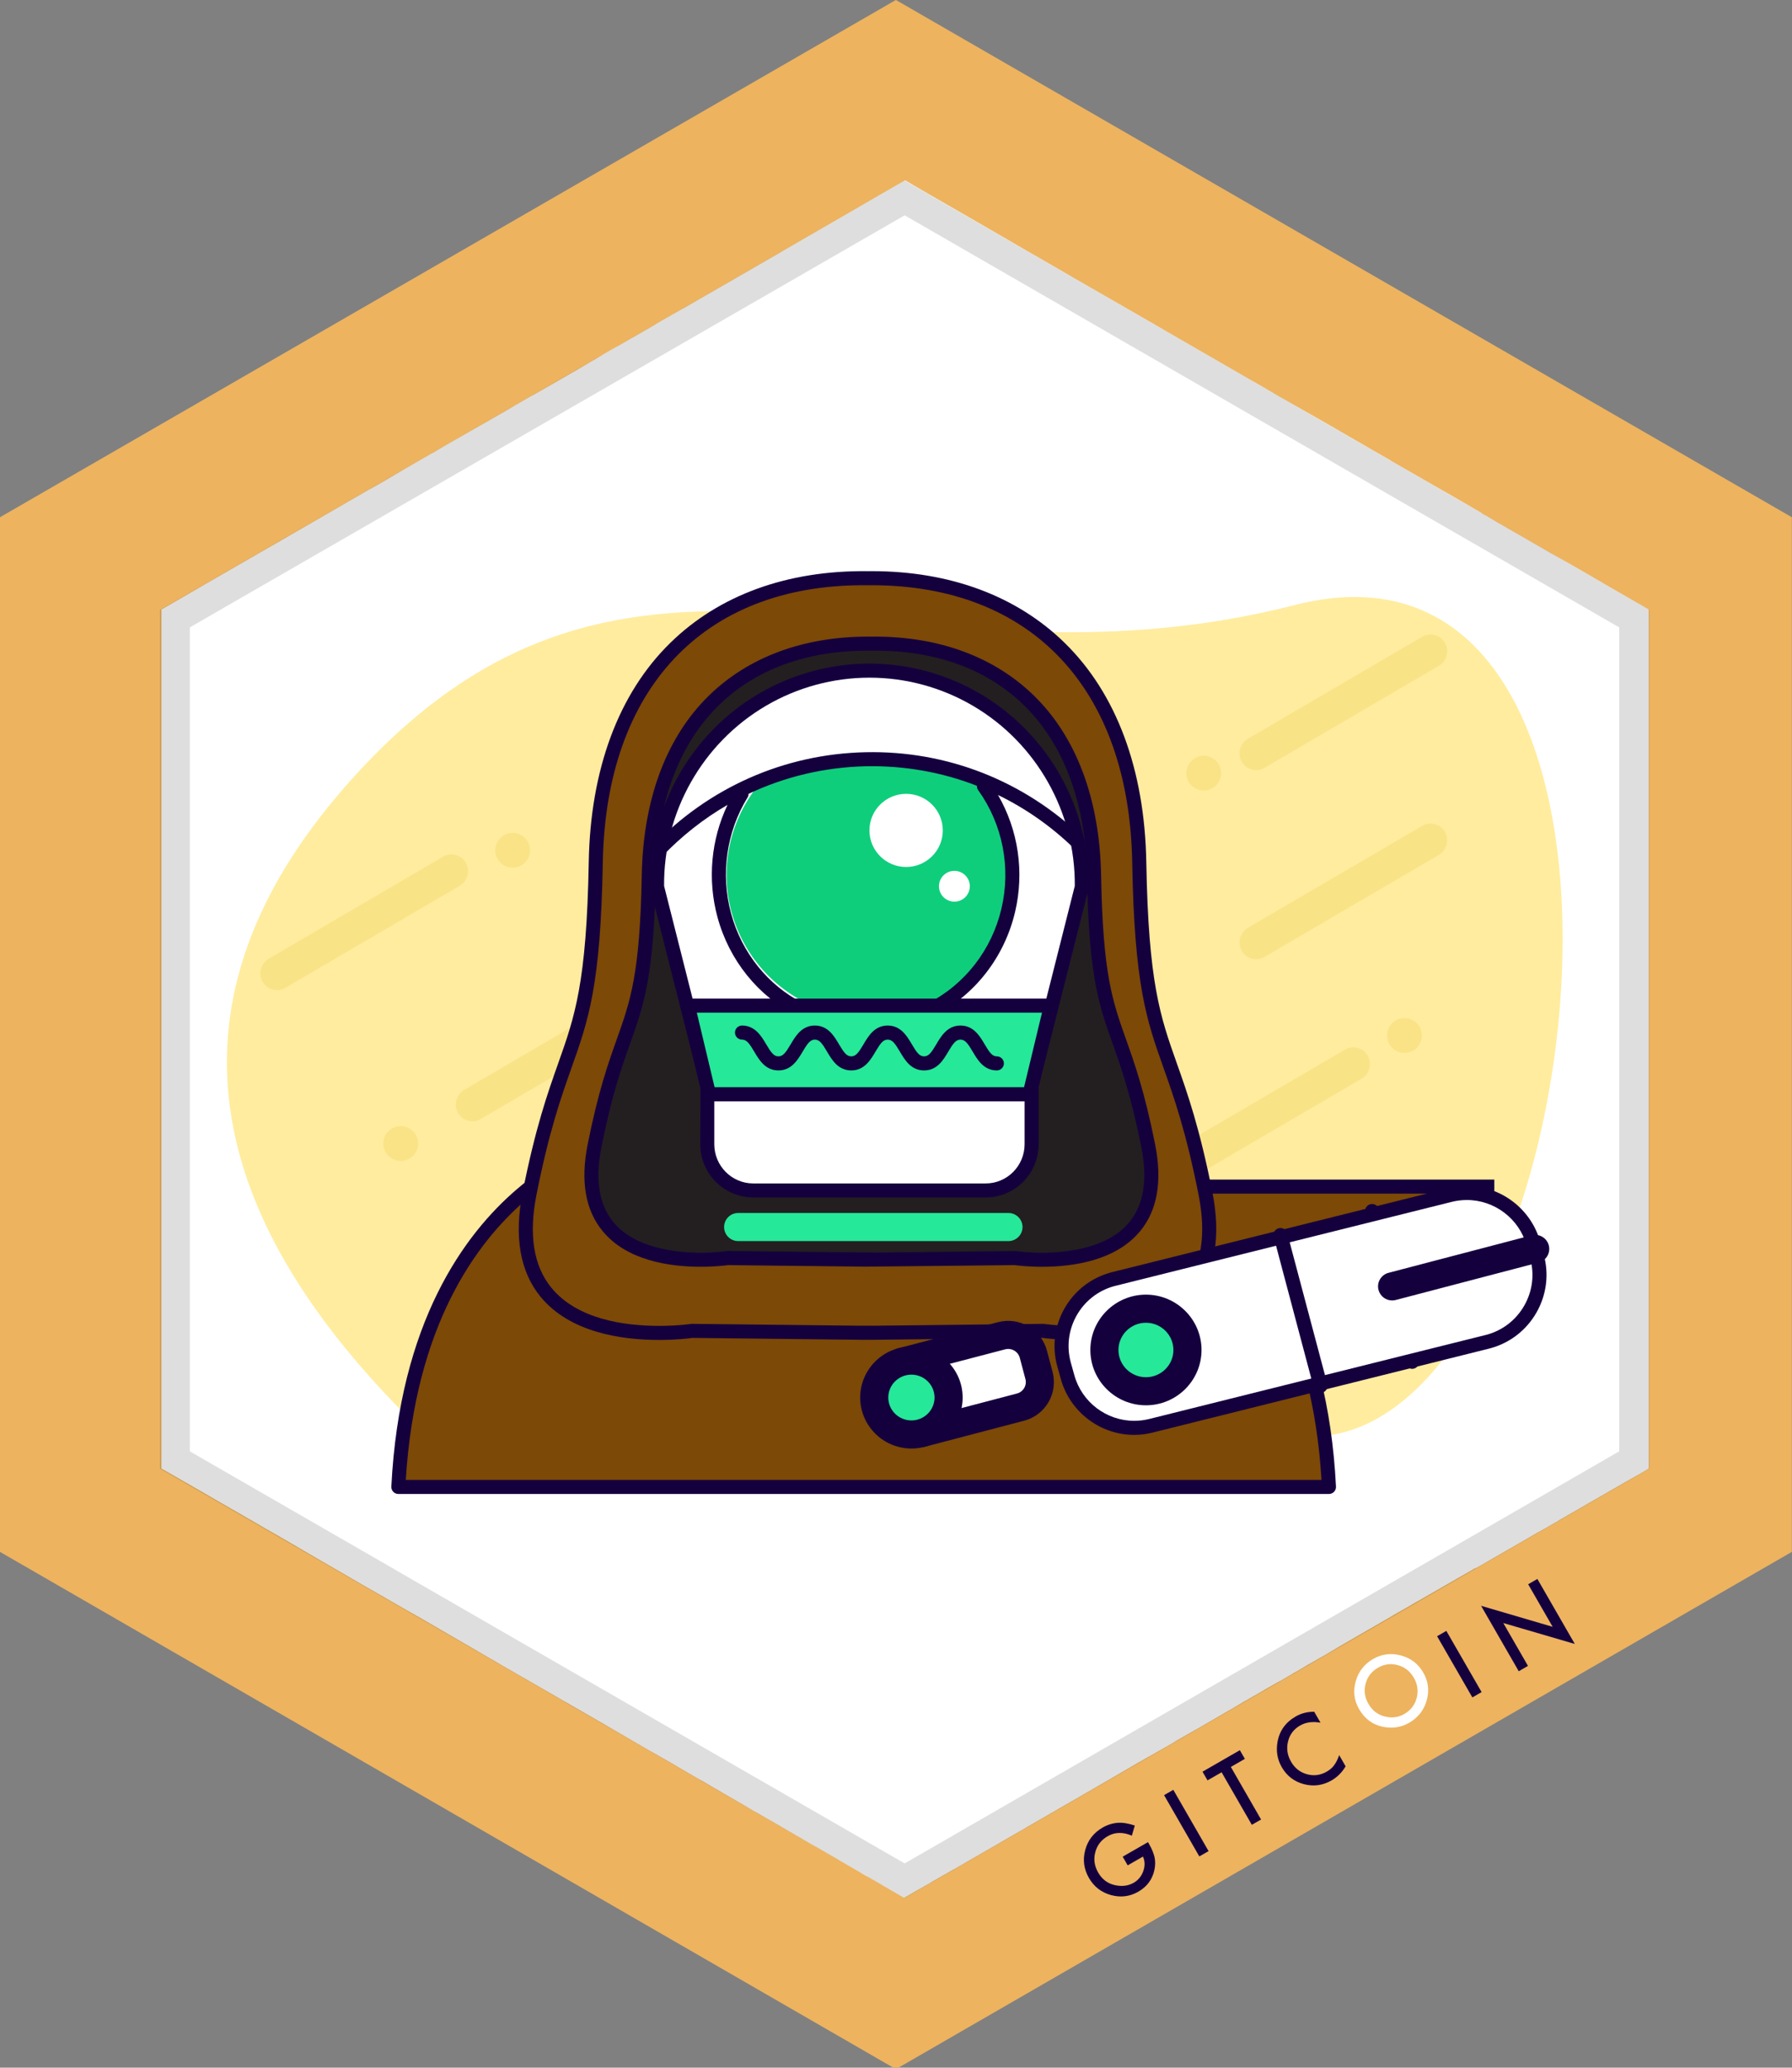 <?xml version="1.0" encoding="utf-8"?>
<!-- Generator: Adobe Illustrator 21.0.2, SVG Export Plug-In . SVG Version: 6.00 Build 0)  -->
<svg version="1.1" id="Layer_1" xmlns="http://www.w3.org/2000/svg" xmlns:xlink="http://www.w3.org/1999/xlink" x="0px" y="0px"
	 viewBox="0 0 110.854 127.906" style="enable-background:new 0 0 110.854 127.906;" xml:space="preserve">
<rect x="0" y="0" width="110.854" height="127.906" fill="#808080" stroke="none"/>
<style type="text/css">
	.st0{fill:#EDB35F;}
	.st1{fill:#FFFFFF;}
	.st2{opacity:0.13;enable-background:new    ;}
	.st3{fill:#FFEC9E;}
	.st4{opacity:0.238;enable-background:new    ;}
	.st5{fill:#E7C63C;}
	.st6{opacity:0.24;enable-background:new    ;}
	.st7{fill:#7C4906;}
	.st8{fill:#15003E;}
	.st9{fill:#231F20;}
	.st10{fill:#0ECE7C;}
	.st11{fill:#25E899;}
</style>
<g id="Layer_63_4_">
	<polygon class="st0" points="110.846,95.997 55.42,127.997 -0.004,95.997 -0.004,31.997 55.42,-0.003 
		110.846,31.997 	"/>
</g>
<path class="st1" d="M101.994,37.704v53.141l-0.011,0.01l-0.019,0.01l-0.41,0.24l-0.37,0.211l-0.62,0.35
	l-4.149,2.39l-0.011,0.011l-0.13,0.079l-0.059,0.03l-0.55,0.32l-0.801,0.449l-0.1,0.061l-0.479,0.279
	l-1.131,0.65l-0.85,0.49l-0.74,0.43l-0.239,0.131l-0.131,0.049l-0.109,0.07l-1,0.57l-0.03,0.019l-2,1.15
	l-0.51,0.29l-0.141,0.08l-0.029,0.021l-0.141,0.08l-0.01,0.01l-1.04,0.59l-0.04,0.029l-0.069,0.041
	l-1.16,0.67l-0.45,0.26l-0.01,0.01l-0.011,0.01h-0.01l-0.42,0.24l-1.12,0.65l-0.87,0.519l-1.18,0.67
	l-0.08,0.051l-0.12,0.069l-0.04,0.03l-0.04,0.02l-0.02,0.01l-0.101,0.061l-0.29,0.17l-0.029,0.01
	l-0.16,0.09v0.01l-0.4,0.231l-0.27,0.16l-0.11,0.061l-0.18,0.09l-0.021,0.019l-0.04,0.02l-0.69,0.391
	l-0.06,0.04l-0.239,0.14l-0.021,0.01l-0.29,0.17l-0.149,0.08l-0.221,0.131l-0.239,0.14h-0.011l-0.42,0.25
	l-0.29,0.17l-0.029,0.021l-0.301,0.17l-1.359,0.789l-0.5,0.291l-0.25,0.14l-0.7,0.399l-0.03,0.021h-0.01
	l-0.31,0.18l-0.051,0.03l-0.239,0.15l-0.841,0.479l-0.63,0.36l-0.06,0.029l-0.5,0.291
	c-0.01,0.01-0.01,0.01-0.01,0l-0.53,0.309l-0.29,0.17l-0.76,0.44l-0.051,0.029l-0.05,0.03l-0.029,0.01
	c0,0.011-0.011,0.011-0.011,0.011l-0.019,0.019l-0.25,0.14l-1,0.58l-0.17,0.101l-0.04,0.019l-0.38,0.221
	l-1.42,0.819l-0.36,0.21l-0.09,0.05l-0.24,0.14l-0.8,0.461l-0.26,0.149l-0.28,0.16l-0.01,0.011
	l-0.2,0.119l-0.231,0.131l-0.35,0.199l-0.83,0.48l-0.01,0.01l-0.09,0.05l-1.32,0.761l-0.021,0.01
	l-0.79,0.459l-0.609,0.351h-0.01l-1.41,0.809l-0.021,0.021l-0.25,0.14l-0.56,0.32h-0.01l-0.131,0.08
	l-0.19,0.109l-0.271,0.16h-0.01l-0.2,0.12l-0.06-0.03l-1.14-0.66l-0.021-0.01l-0.2-0.119
	l-0.85-0.49l-0.03-0.01l-0.33-0.19l-0.01-0.011l-1.4-0.809l-0.01-0.011l-0.02-0.01l-1.37-0.79
	l-0.03-0.019h-0.01l-0.83-0.48l-0.06-0.04l-0.341-0.191l-0.18-0.109l-0.019-0.01l-0.66-0.381l-0.04-0.029
	l-0.09-0.051l-0.101-0.059l-0.13-0.069l-0.27-0.16l-0.12-0.07h-0.011l-0.72-0.42l-0.24-0.131l-0.39-0.23
	l-0.05-0.03l-0.03-0.019l-1.399-0.811h-0.011l-0.109-0.07l-0.37-0.219h-0.01l-0.271-0.16l-0.62-0.36
	l-0.03-0.011l-0.06-0.039l-0.04-0.02l-1.29-0.75l-0.39-0.23l-0.681-0.391l-0.579-0.33l-0.11-0.06l-1-0.58
	l-1.72-1c-0.011-0.01-0.021-0.021-0.03-0.021l-1.32-0.76l-3.92-2.26l-0.16-0.09l-0.569-0.33l-0.471-0.27
	l-0.439-0.26l-0.3-0.17l-0.381-0.221l-0.989-0.58l-0.04-0.02l-2.74-1.59l-0.1-0.061l-0.181-0.1
	l-0.67-0.381l-0.82-0.47l-0.09-0.05l-0.5-0.29l-0.01-0.01l-0.08-0.05h-0.01l-0.12-0.07h-0.01
	l-0.31-0.18l-0.73-0.42c-0.01-0.01-0.01-0.01-0.021-0.01l-1.859-1.08l-1.02-0.591l-2.109-1.23
	l-0.091-0.051l-0.199-0.119c0,0-0.011,0-0.021-0.01l-0.28-0.16l-0.529-0.301l-0.82-0.479l-0.06-0.04h-0.011
	c0,0,0,0-0.01,0l-0.49-0.29l-0.699-0.4l-0.681-0.391l-1.22-0.71l-0.1-0.06h-0.011l-0.33-0.19l-0.409-0.24
	h-0.011l-0.43-0.25l-0.99-0.569l-0.08-0.041l-0.029-0.02V37.704l0.779-0.449l1.59-0.92l0.36-0.211
	l3.38-1.949l1.061-0.609l5.779-3.341h0.011l0.909-0.52l1.051-0.619l1.819-1.051h0.011l0.869-0.51l3.631-2.08
	l0.64-0.379l0.94-0.541l0.17-0.09l1.659-0.949l0.78-0.451l0.38-0.219l0.44-0.261l0.67-0.39l0.43-0.26
	l0.52-0.301l0.5-0.279l0.59-0.34l1.189-0.681l0.691-0.41l0.75-0.43l0.65-0.37h0.01l0.05-0.029l0.43-0.25
	l5.29-3.051l0.11-0.061l0.08-0.049l0.27-0.16l5.521-3.19l0.55-0.319l1.44-0.83l0.51,0.299l1.09,0.631
	l2.86,1.65l3.09,1.789l2.6,1.5l0.22,0.131l4.69,2.699l0.981,0.57l5.13,2.96l0.91,0.52l1.039,0.609
	l2.301,1.31l0.87,0.5l0.689,0.399l0.83,0.479l0.49,0.281l0.58,0.34l0.3,0.17l0.8,0.459l0.09,0.061
	l1.81,1.04l2.16,1.24l1.119,0.649l0.5,0.291l0.04,0.029v0.01l0.261,0.141l0.659,0.39l1.461,0.84
	l1.94,1.12l0.78,0.439l0.44,0.25l0.49,0.281l1.45,0.84l0.17,0.1l0.85,0.49L101.994,37.704z"/>
<g id="Layer_2_5_">
	<g id="Layer_16_5_">
		<path class="st2" d="M55.963,11.17L9.894,37.729v53.121l1.67,0.96l0.63,0.369h0.01l8.43,4.86l1.04,0.6
			l9.341,5.381l1.04,0.6l2.18,1.26l0.49,0.28l0.43,0.26l0.37,0.21l3.13,1.8l3.31,1.91l1.28,0.74
			v0.01l12.72,7.32l34.29-19.77l1.051-0.609l10.729-6.18V37.729L55.963,11.17z M100.163,89.78l-12.57,7.25
			l-1.06,0.609l-30.57,17.631l-12.51-7.21L25.373,97.639L24.323,97.03l-12.58-7.25V38.809L55.963,13.32
			l44.2,25.489V89.78z"/>
	</g>
</g>
<g>
	<g transform="translate(0 6)">
		<g>
			<path class="st3" d="M26.101,82.522c-14.489-14.004-15.927-27.455-4.314-40.353
				c17.42-19.348,33.691-4.436,58.29-10.738c24.599-6.303,18.836,48.904,2.148,51.356
				C71.102,84.421,52.393,84.333,26.101,82.522L26.101,82.522z"/>
		</g>
		<g class="st4">
			<path class="st5" d="M28.818,47.372c0.283,0.498,0.112,1.134-0.382,1.424l-10.784,6.31
				c-0.488,0.286-1.115,0.121-1.401-0.366c-0.002-0.004-0.004-0.007-0.006-0.011
				c-0.284-0.5-0.114-1.135,0.382-1.425l10.784-6.31c0.487-0.285,1.115-0.121,1.4,0.367
				C28.814,47.365,28.815,47.368,28.818,47.372L28.818,47.372z M89.387,33.766c0.283,0.5,0.113,1.134-0.383,1.424
				l-10.783,6.31c-0.487,0.286-1.115,0.121-1.4-0.366c-0.002-0.004-0.004-0.008-0.006-0.012
				c-0.284-0.499-0.114-1.133,0.382-1.424l10.783-6.309c0.487-0.287,1.115-0.122,1.401,0.365
				C89.383,33.758,89.385,33.762,89.387,33.766L89.387,33.766z M84.609,59.305c0.284,0.5,0.114,1.135-0.382,1.425
				l-10.783,6.309c-0.487,0.286-1.115,0.122-1.401-0.366c-0.002-0.004-0.004-0.007-0.006-0.011
				c-0.283-0.499-0.113-1.134,0.382-1.424l10.784-6.31c0.488-0.286,1.115-0.121,1.4,0.367
				C84.606,59.298,84.607,59.302,84.609,59.305z M89.387,45.462c0.283,0.5,0.113,1.134-0.383,1.425L78.221,53.196
				c-0.487,0.285-1.115,0.121-1.4-0.367c-0.002-0.004-0.004-0.007-0.006-0.011
				c-0.284-0.499-0.114-1.134,0.382-1.424l10.783-6.309c0.487-0.286,1.115-0.122,1.401,0.367
				C89.383,45.455,89.385,45.459,89.387,45.462z M40.904,55.487c0.284,0.499,0.113,1.134-0.382,1.424l-10.784,6.31
				c-0.487,0.286-1.115,0.122-1.401-0.366c-0.002-0.004-0.004-0.008-0.006-0.011
				c-0.282-0.5-0.112-1.134,0.382-1.424l10.785-6.309c0.487-0.286,1.115-0.122,1.399,0.366
				C40.9,55.48,40.902,55.483,40.904,55.487z"/>
		</g>
		<g class="st6">
			<ellipse class="st5" cx="24.787" cy="64.739" rx="1.075" ry="1.074"/>
		</g>
		<g class="st6">
			<ellipse class="st5" cx="31.713" cy="46.599" rx="1.075" ry="1.074"/>
		</g>
		<g class="st6">
			<ellipse class="st5" cx="86.882" cy="58.056" rx="1.075" ry="1.074"/>
		</g>
		<g class="st6">
			<ellipse class="st5" cx="74.464" cy="41.825" rx="1.075" ry="1.074"/>
		</g>
	</g>
	<g transform="translate(37 2)">
		<g>
			<path class="st7" d="M30.689,68.306l-14.255,0.179L2.179,68.306c0,0-13.565,2.297-14.537,21.676H45.21
				C44.238,70.603,30.689,68.306,30.689,68.306z"/>
			<path class="st8" d="M45.21,90.417h-57.568c-0.119,0-0.233-0.049-0.315-0.135c-0.082-0.087-0.124-0.203-0.118-0.321
				c0.51-10.165,4.515-15.624,7.784-18.414c3.562-3.04,6.971-3.646,7.113-3.669
				c0.026-0.004,0.054-0.006,0.079-0.006l14.254,0.179l14.244-0.179c0.027,0,0.052,0.002,0.078,0.006
				c0.144,0.024,3.548,0.629,7.106,3.669c3.267,2.79,7.268,8.249,7.778,18.414c0.006,0.118-0.037,0.234-0.12,0.321
				C45.442,90.368,45.329,90.417,45.21,90.417z M-11.898,89.547H44.75c-0.586-9.532-4.338-14.669-7.41-17.307
				c-3.192-2.741-6.324-3.427-6.689-3.499l-14.212,0.179L2.217,68.741c-0.366,0.072-3.502,0.758-6.697,3.499
				C-7.556,74.879-11.312,80.014-11.898,89.547z"/>
		</g>
		<g>
			<path class="st7" d="M55.004,79.263H29.444v-7.861h25.56V79.263z"/>
			<path class="st8" d="M55.438,79.698H29.01v-8.73h26.429V79.698z M29.879,78.829h24.69l-0.001-6.991H29.879
				V78.829z"/>
		</g>
		<g>
			<path class="st7" d="M37.571,71.832c-2.048-10.329-3.881-8.221-4.097-20.487
				c-0.215-12.084-7.558-17.686-16.815-17.576C7.413,33.659,0.065,39.253-0.145,51.345
				C-0.361,63.611-2.194,61.498-4.242,71.832C-6.29,82.165,5.805,80.328,5.805,80.328L16.252,80.444h0.826
				l10.446-0.116C27.524,80.328,39.619,82.164,37.571,71.832z"/>
			<path class="st8" d="M3.781,80.889c-2.349,0-5.528-0.463-7.34-2.669c-1.278-1.558-1.652-3.735-1.11-6.473
				c0.795-4.006,1.544-6.121,2.205-7.987c1.017-2.87,1.752-4.945,1.884-12.423
				c0.1-5.754,1.85-10.452,5.059-13.583c3.019-2.947,7.232-4.479,12.186-4.421c0.08-0.001,0.17-0.002,0.261-0.002
				c4.835,0,8.958,1.53,11.923,4.425c3.209,3.133,4.96,7.828,5.062,13.581c0.131,7.479,0.866,9.555,1.883,12.427
				c0.661,1.866,1.411,3.98,2.204,7.983c0.543,2.736,0.169,4.914-1.11,6.472c-1.81,2.207-4.991,2.67-7.341,2.67
				l0,0c-1.083,0-1.872-0.102-2.05-0.127L17.082,80.879h-0.83L5.833,80.762C5.655,80.788,4.865,80.889,3.781,80.889z
				 M16.395,34.202c-9.897,0-15.919,6.411-16.105,17.15c-0.135,7.62-0.889,9.751-1.934,12.698
				c-0.651,1.839-1.39,3.922-2.171,7.866c-0.489,2.47-0.177,4.404,0.929,5.751
				c1.596,1.944,4.508,2.352,6.668,2.352c1.14,0,1.95-0.12,1.958-0.12l0.034-0.007l0.035,0.001l10.448,0.116
				h0.821l10.478-0.117l0.034,0.007c0.008,0,0.817,0.12,1.956,0.12c2.161,0,5.074-0.407,6.67-2.352
				c1.105-1.347,1.418-3.282,0.93-5.751c-0.782-3.941-1.52-6.024-2.171-7.862
				c-1.045-2.949-1.801-5.081-1.935-12.702c-0.19-10.739-6.215-17.15-16.115-17.15c-0.087,0-0.174,0-0.261,0
				C16.567,34.202,16.48,34.202,16.395,34.202z"/>
		</g>
		<g>
			<path class="st9" d="M34.032,68.893c-1.679-8.437-3.179-6.713-3.353-16.727
				c-0.177-9.865-6.192-14.44-13.771-14.35c-7.585-0.09-13.602,4.484-13.775,14.346
				c-0.178,10.014-1.678,8.29-3.356,16.726c-1.678,8.437,8.229,6.936,8.229,6.936l8.558,0.096h0.677l8.558-0.096
				c0,0,9.905,1.506,8.234-6.932V68.893z"/>
			<path class="st8" d="M27.463,76.363c-0.885,0-1.534-0.082-1.692-0.103l-9.207,0.095l-8.529-0.095
				C7.876,76.281,7.229,76.362,6.347,76.362c-1.943,0-4.574-0.384-6.075-2.214c-1.061-1.29-1.37-3.088-0.921-5.345
				c0.651-3.275,1.266-5.005,1.808-6.531c0.832-2.337,1.432-4.026,1.54-10.117c0.083-4.715,1.525-8.567,4.168-11.139
				c2.444-2.377,5.841-3.635,9.821-3.635l0.227,0.002l0.215-0.002c3.978,0,7.371,1.258,9.815,3.635
				c2.643,2.573,4.085,6.427,4.17,11.144c0.106,6.092,0.706,7.781,1.536,10.118
				c0.542,1.526,1.157,3.256,1.808,6.53c0.447,2.256,0.137,4.053-0.923,5.343
				C32.033,75.979,29.404,76.363,27.463,76.363z M25.828,75.389l0.035,0.005c0.007,0.001,0.669,0.099,1.6,0.099
				c1.435,0,4.047-0.245,5.399-1.893c0.887-1.08,1.137-2.636,0.743-4.623c-0.64-3.213-1.243-4.91-1.775-6.408
				c-0.857-2.415-1.478-4.16-1.587-10.395c-0.155-8.719-5.058-13.924-13.114-13.924l-0.215,0.001l-0.227-0.001
				c-8.062,0-12.967,5.204-13.12,13.92c-0.111,6.233-0.732,7.979-1.589,10.393
				c-0.533,1.498-1.137,3.197-1.775,6.41c-0.397,1.988-0.146,3.544,0.74,4.624
				c1.353,1.649,3.967,1.895,5.403,1.895c0.928,0,1.588-0.098,1.595-0.099l0.034-0.005h0.035l9.229,0.095
				L25.828,75.389z"/>
		</g>
		<g>
			<path class="st1" d="M3.647,52.861c-0.061-4.759,2.43-9.183,6.519-11.579c4.086-2.398,9.148-2.398,13.234,0
				c4.09,2.397,6.58,6.82,6.521,11.579l-3.24,12.824H6.89L3.647,52.861z M23.979,71.64H9.576
				c-1.562-0.008-2.825-1.285-2.825-2.858v-3.097h20.066v3.097C26.817,70.36,25.546,71.64,23.979,71.64
				L23.979,71.64z"/>
			<path class="st8" d="M23.979,72.075H9.576c-1.799-0.008-3.26-1.486-3.26-3.293l0.014-3.531l-3.117-12.334v-0.051
				c-0.062-4.905,2.518-9.488,6.734-11.959c2.071-1.215,4.434-1.857,6.837-1.857c2.401,0,4.766,0.643,6.837,1.857
				c4.216,2.471,6.797,7.054,6.734,11.959l-0.013,0.102l-3.103,12.283h0.013v3.531
				C27.252,70.597,25.784,72.075,23.979,72.075z M7.186,66.12v2.662c0,1.33,1.072,2.417,2.392,2.425h14.4
				c1.325,0,2.404-1.089,2.404-2.425v-2.662H7.186z M7.228,65.251h19.115l3.144-12.446
				c0.039-4.575-2.373-8.843-6.306-11.148c-1.938-1.138-4.15-1.737-6.397-1.737s-4.459,0.6-6.397,1.737
				c-3.933,2.306-6.346,6.573-6.306,11.148L7.228,65.251z"/>
		</g>
		<g>
			<path class="st10" d="M13.234,60.208c-2.536-1.111-4.404-3.348-5.048-6.041c-0.643-2.692,0.016-5.529,1.778-7.664
				c1.62-1.961,11.82-2.061,13.438-0.235c1.871,2.111,2.619,4.991,2.013,7.747
				c-0.607,2.757-2.496,5.057-5.08,6.191"/>
		</g>
		<g>
			<path class="st8" d="M12.484,60.881c-0.066,0-0.134-0.016-0.197-0.048c-2.393-1.212-4.182-3.435-4.904-6.099
				c-0.63-2.324-0.399-4.803,0.623-6.946c-1.473,0.853-2.834,1.922-4.046,3.19
				c-0.165,0.175-0.441,0.181-0.613,0.016c-0.174-0.167-0.181-0.441-0.015-0.615
				c3.494-3.663,8.187-5.739,13.213-5.847c5.034-0.109,9.797,1.764,13.44,5.271
				c0.174,0.166,0.179,0.441,0.012,0.614c-0.166,0.173-0.441,0.178-0.614,0.011
				c-1.393-1.341-2.961-2.432-4.646-3.25c1.255,2.17,1.641,4.757,1.056,7.236c-0.659,2.793-2.477,5.133-4.986,6.418
				c-0.214,0.109-0.477,0.025-0.585-0.189c-0.11-0.213-0.024-0.475,0.189-0.584
				c2.282-1.169,3.937-3.3,4.537-5.845c0.601-2.547,0.078-5.219-1.434-7.331
				c-0.06-0.083-0.086-0.18-0.081-0.274c-2.161-0.843-4.485-1.255-6.866-1.208
				c-2.553,0.056-5.014,0.643-7.261,1.706c0,0.077-0.021,0.156-0.064,0.227c-1.305,2.129-1.676,4.742-1.017,7.174
				c0.657,2.426,2.282,4.45,4.457,5.552c0.215,0.107,0.301,0.37,0.192,0.583
				C12.795,60.793,12.643,60.881,12.484,60.881z"/>
		</g>
		<g>
			<path class="st10" d="M5.558,60.326h22.454"/>
		</g>
		<g>
			<ellipse class="st1" cx="19.053" cy="49.369" rx="2.269" ry="2.263"/>
		</g>
		<g>
			<ellipse class="st1" cx="22.039" cy="52.823" rx="0.955" ry="0.953"/>
		</g>
		<g>
			<path class="st11" d="M5.558,60.21l22.454-0.002l-1.318,5.478H6.86L5.558,60.21z"/>
			<path class="st8" d="M27.036,66.12H6.518l-1.511-6.345l23.556-0.002L27.036,66.12z M7.204,65.251h19.145
				l1.109-4.609l-21.352,0.002L7.204,65.251z"/>
		</g>
		<g>
			<path class="st8" d="M24.667,64.216c-0.811,0-1.192-0.647-1.499-1.167c-0.297-0.503-0.469-0.739-0.752-0.739
				c-0.284,0-0.456,0.236-0.753,0.739c-0.307,0.52-0.689,1.167-1.499,1.167c-0.812,0-1.193-0.647-1.5-1.167
				c-0.297-0.503-0.467-0.739-0.751-0.739c-0.284,0-0.454,0.236-0.751,0.738c-0.308,0.52-0.689,1.168-1.502,1.168
				s-1.195-0.647-1.502-1.168c-0.297-0.502-0.467-0.738-0.751-0.738s-0.454,0.236-0.752,0.739
				c-0.308,0.52-0.691,1.167-1.501,1.167s-1.193-0.647-1.5-1.167c-0.298-0.503-0.469-0.739-0.753-0.739
				c-0.241,0-0.435-0.195-0.435-0.435c0-0.24,0.193-0.435,0.435-0.435c0.809,0,1.193,0.647,1.501,1.167
				c0.297,0.503,0.468,0.739,0.752,0.739c0.284,0,0.455-0.236,0.753-0.739c0.307-0.52,0.69-1.167,1.5-1.167
				c0.812,0,1.193,0.647,1.499,1.167c0.297,0.503,0.469,0.739,0.754,0.739c0.284,0,0.456-0.236,0.753-0.74
				c0.308-0.519,0.689-1.166,1.5-1.166c0.81,0,1.192,0.647,1.499,1.167c0.297,0.503,0.468,0.739,0.752,0.739
				c0.284,0,0.454-0.236,0.751-0.739c0.307-0.52,0.689-1.167,1.501-1.167c0.811,0,1.193,0.647,1.5,1.167
				c0.297,0.503,0.467,0.739,0.751,0.739c0.24,0,0.435,0.194,0.435,0.435
				C25.102,64.02,24.907,64.216,24.667,64.216z"/>
		</g>
		<g>
			<path class="st11" d="M25.383,74.773H8.662c-0.48,0-0.869-0.39-0.869-0.869c0-0.48,0.389-0.869,0.869-0.869
				h16.721c0.48,0,0.87,0.389,0.87,0.869C26.253,74.383,25.863,74.773,25.383,74.773z"/>
		</g>
		<g transform="translate(101.396 126.593)">
			<g>
				<path class="st8" d="M-51.041-43.917c-0.191,0-0.368-0.129-0.419-0.323l-2.478-9.328
					c-0.061-0.231,0.077-0.47,0.31-0.531c0.233-0.062,0.47,0.077,0.532,0.309l2.476,9.328
					c0.061,0.231-0.076,0.47-0.309,0.531C-50.966-43.922-51.003-43.917-51.041-43.917z"/>
			</g>
			<g>
				<path class="st1" d="M-72.351-43.396l-0.219-0.785c-0.635-2.274,0.696-4.634,2.972-5.269
					c0.037-0.01,0.075-0.02,0.111-0.029l20.792-5.189c2.247-0.561,4.533,0.77,5.154,3.002l0.219,0.784
					c0.635,2.275-0.695,4.635-2.972,5.268c-0.037,0.011-0.075,0.021-0.112,0.03l-20.79,5.188
					C-69.444-39.834-71.729-41.165-72.351-43.396z"/>
				<path class="st8" d="M-68.235-39.832c-2.104,0-3.969-1.418-4.536-3.448l-0.218-0.784
					c-0.697-2.503,0.77-5.106,3.273-5.804c0.043-0.012,0.083-0.021,0.124-0.033l20.791-5.188
					c0.375-0.095,0.76-0.142,1.144-0.142c2.104,0,3.97,1.418,4.536,3.447l0.218,0.785
					c0.338,1.212,0.184,2.482-0.435,3.579c-0.618,1.096-1.626,1.886-2.839,2.224
					c-0.04,0.012-0.08,0.022-0.121,0.032l-20.794,5.189C-67.466-39.879-67.851-39.832-68.235-39.832z
					 M-47.657-54.361c-0.312,0-0.626,0.039-0.934,0.115l-20.893,5.216c-2.04,0.569-3.237,2.691-2.669,4.732
					l0.219,0.784c0.461,1.656,1.982,2.812,3.698,2.812c0.312,0,0.626-0.038,0.934-0.114l20.891-5.216
					c0.99-0.275,1.812-0.92,2.316-1.814c0.505-0.894,0.63-1.93,0.354-2.918l-0.219-0.785
					C-44.42-53.205-45.941-54.361-47.657-54.361z"/>
			</g>
			<g>
				<path class="st8" d="M-56.708-42.432c-0.192,0-0.368-0.129-0.421-0.322l-2.476-9.329
					c-0.061-0.232,0.076-0.469,0.309-0.531c0.233-0.061,0.471,0.077,0.532,0.309l2.477,9.327
					c0.061,0.233-0.077,0.471-0.309,0.533C-56.633-42.436-56.67-42.432-56.708-42.432z"/>
			</g>
			<g>
				<path class="st11" d="M-52.279-49.017l8.852-2.32"/>
				<path class="st8" d="M-52.279-48.148c-0.387,0-0.738-0.259-0.841-0.649c-0.122-0.464,0.155-0.939,0.62-1.06
					l8.851-2.32c0.464-0.12,0.94,0.156,1.062,0.621c0.121,0.464-0.156,0.94-0.621,1.061l-8.851,2.32
					C-52.131-48.157-52.206-48.148-52.279-48.148z"/>
			</g>
			<g>
				<path class="st1" d="M-81.429-39.934l6.157-1.614c0.413-0.107,0.768-0.374,0.983-0.743
					c0.215-0.366,0.275-0.805,0.166-1.217l-0.35-1.315c-0.228-0.856-1.11-1.367-1.971-1.141l-6.159,1.612"/>
				<path class="st8" d="M-81.429-39.065c-0.386,0-0.737-0.258-0.841-0.649c-0.12-0.464,0.156-0.939,0.622-1.06
					l6.155-1.615c0.193-0.049,0.353-0.171,0.454-0.341c0.098-0.166,0.125-0.368,0.076-0.554l-0.349-1.316
					c-0.105-0.393-0.513-0.628-0.911-0.522l-6.159,1.612c-0.466,0.121-0.939-0.157-1.062-0.621
					c-0.121-0.464,0.157-0.939,0.622-1.06l6.159-1.612c1.32-0.347,2.681,0.441,3.03,1.758l0.35,1.316
					c0.168,0.632,0.074,1.317-0.257,1.881c-0.335,0.569-0.872,0.977-1.514,1.143l-6.155,1.615
					C-81.283-39.074-81.355-39.065-81.429-39.065z"/>
			</g>
			<g>
				<ellipse class="st11" cx="-82.015" cy="-42.142" rx="2.299" ry="2.286"/>
				<path class="st8" d="M-82.015-38.988c-1.747,0-3.169-1.415-3.169-3.154c0-1.74,1.422-3.155,3.169-3.155
					c1.747,0,3.169,1.415,3.169,3.155C-78.846-40.403-80.268-38.988-82.015-38.988z M-82.015-43.558
					c-0.789,0-1.431,0.635-1.431,1.416c0,0.78,0.642,1.416,1.431,1.416c0.788,0,1.431-0.636,1.431-1.416
					C-80.585-42.923-81.227-43.558-82.015-43.558z"/>
			</g>
			<g>
				<ellipse class="st11" cx="-67.508" cy="-45.083" rx="2.569" ry="2.553"/>
				<path class="st8" d="M-67.507-41.662c-1.897,0-3.439-1.534-3.439-3.422c0-1.887,1.542-3.423,3.439-3.423
					c1.895,0,3.438,1.536,3.438,3.423C-64.07-43.196-65.613-41.662-67.507-41.662z M-67.507-46.768
					c-0.939,0-1.701,0.757-1.701,1.685c0,0.929,0.763,1.685,1.701,1.685c0.935,0,1.699-0.756,1.699-1.685
					C-65.808-46.011-66.572-46.768-67.507-46.768z"/>
			</g>
		</g>
	</g>
</g>
<g>
	<path class="st8" d="M69.45,114.853l1.565-0.899l0.071,0.123c0.165,0.285,0.275,0.558,0.336,0.814
		c0.05,0.241,0.049,0.495-0.005,0.762c-0.124,0.598-0.457,1.052-1,1.365c-0.53,0.305-1.094,0.375-1.692,0.21
		c-0.6-0.167-1.054-0.52-1.363-1.059c-0.316-0.55-0.393-1.126-0.229-1.73
		c0.164-0.605,0.52-1.066,1.072-1.385c0.296-0.17,0.607-0.269,0.933-0.296c0.314-0.021,0.669,0.036,1.062,0.17
		l-0.184,0.626c-0.549-0.235-1.047-0.225-1.492,0.032c-0.402,0.231-0.658,0.561-0.77,0.996
		c-0.115,0.427-0.055,0.846,0.181,1.255c0.242,0.423,0.593,0.683,1.053,0.781
		c0.43,0.09,0.809,0.04,1.142-0.15c0.28-0.161,0.477-0.4,0.593-0.719c0.113-0.32,0.108-0.619-0.018-0.902
		l-0.946,0.544L69.45,114.853z"/>
	
		<rect x="73.043" y="110.516" transform="matrix(0.867 -0.499 0.499 0.867 -46.466 51.678)" class="st8" width="0.659" height="4.372"/>
	<polygon class="st8" points="76.14,109.302 78.01,112.554 77.439,112.882 75.568,109.632 74.697,110.133 
		74.388,109.596 76.698,108.266 77.007,108.803 	"/>
	<path class="st8" d="M81.298,105.888l0.389,0.677c-0.49-0.087-0.912-0.028-1.265,0.175
		c-0.389,0.225-0.638,0.554-0.743,0.985c-0.108,0.433-0.046,0.851,0.186,1.253
		c0.228,0.398,0.557,0.656,0.981,0.775c0.426,0.118,0.832,0.065,1.224-0.158c0.199-0.116,0.353-0.247,0.455-0.394
		c0.06-0.078,0.116-0.168,0.168-0.273c0.052-0.104,0.102-0.223,0.15-0.355l0.397,0.691
		c-0.22,0.375-0.512,0.665-0.871,0.873c-0.541,0.311-1.111,0.387-1.711,0.231c-0.602-0.162-1.057-0.512-1.367-1.05
		c-0.277-0.482-0.363-1.005-0.263-1.566c0.124-0.69,0.501-1.213,1.124-1.571
		C80.492,105.984,80.874,105.886,81.298,105.888"/>
	<path class="st1" d="M84.069,105.719c-0.307-0.533-0.374-1.104-0.204-1.71c0.17-0.607,0.527-1.068,1.073-1.384
		c0.54-0.31,1.114-0.383,1.722-0.22c0.611,0.164,1.071,0.516,1.383,1.057c0.312,0.544,0.386,1.119,0.214,1.723
		c-0.172,0.605-0.534,1.068-1.087,1.386c-0.489,0.283-1.026,0.364-1.61,0.251
		C84.915,106.694,84.419,106.326,84.069,105.719 M84.648,105.393c0.241,0.418,0.58,0.682,1.017,0.789
		c0.435,0.108,0.836,0.058,1.203-0.153c0.397-0.229,0.653-0.559,0.769-0.99c0.112-0.436,0.056-0.853-0.176-1.251
		c-0.232-0.404-0.561-0.665-0.988-0.782c-0.427-0.121-0.839-0.067-1.234,0.161
		c-0.395,0.228-0.647,0.556-0.761,0.986C84.363,104.582,84.42,104.995,84.648,105.393"/>
	
		<rect x="90.027" y="100.742" transform="matrix(0.866 -0.499 0.499 0.866 -39.334 58.897)" class="st8" width="0.66" height="4.371"/>
	<polygon class="st8" points="93.95,103.382 91.621,99.335 96.049,100.635 94.533,98.002 95.103,97.674 97.418,101.694 
		92.994,100.4 94.522,103.052 	"/>
</g>
</svg>
